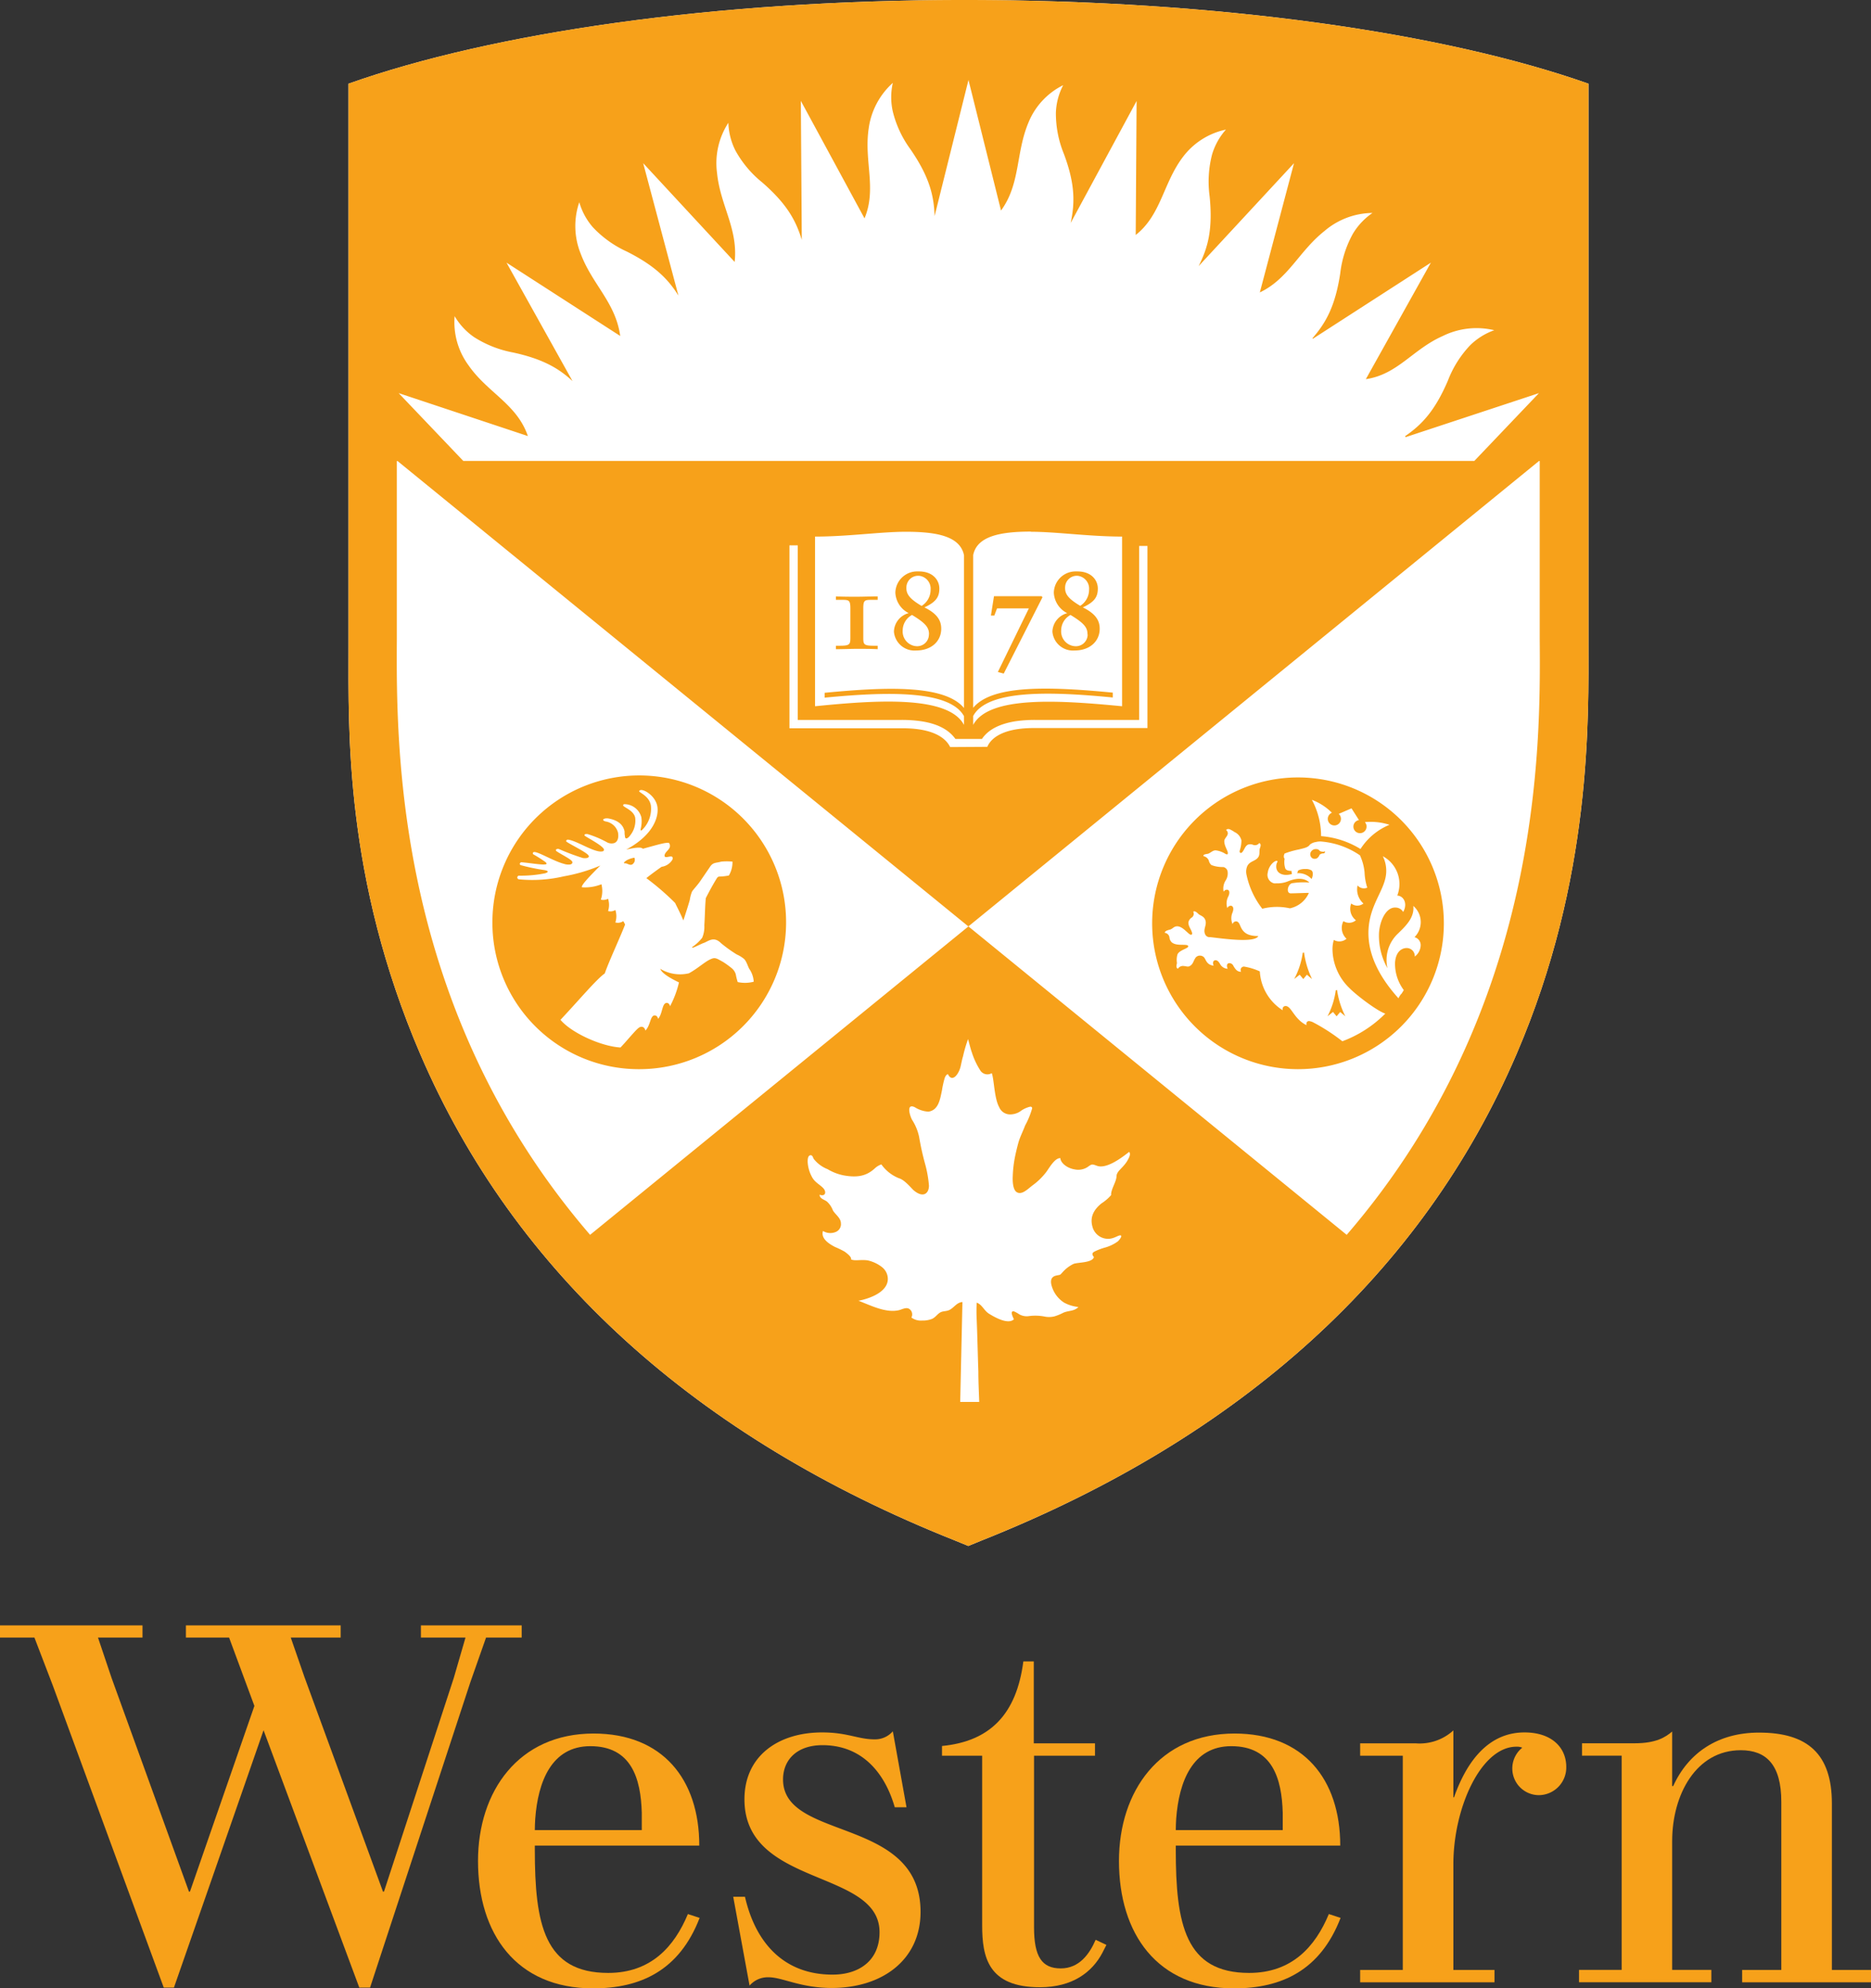 <svg id="Layer_1" data-name="Layer 1" xmlns="http://www.w3.org/2000/svg" viewBox="0 0 318.53 338.45"><rect x="0" y="0" width="318.53" height="338.45" fill="#333333" stroke="none"/><defs><style>.cls-1{fill:#f7a11a;}.cls-2{fill:#fff;}</style></defs><title>westaff2</title><g id="Layer_2" data-name="Layer 2"><g id="Layer_1-2" data-name="Layer 1-2"><path class="cls-1" d="M103.54,335.84c-10.89,0-12.49-8.3-12.49-21v-.68h28c0-11.31-6.27-19.07-18-19.07-12.77,0-19.67,9.84-19.67,21.69,0,12.35,6.47,21.69,19.59,21.69,8.11,0,14.7-3.07,18.14-12l-2-.65C114.8,331.37,110.82,335.84,103.54,335.84ZM91.12,309.62c.46-6.29,2.76-12.38,9.38-12.38,7,0,8.6,5.51,8.76,11.34v2.95H91.05C91.05,311,91.08,310.21,91.12,309.62Z"/><path class="cls-1" d="M133.31,302.91c0-3.36,2.39-5.84,6.71-5.84,6.84,0,10.66,4.83,12.31,10.57h2L152,294.71a4,4,0,0,1-3.1,1.37c-2.84,0-4.59-1.18-8.94-1.18-7.45,0-13.22,4-13.22,11.39,0,15,23,11.82,23,22.62,0,4.9-3.56,7.22-8,7.22-8.25,0-13.11-5.37-14.91-13.25h-2L127.61,338a4.1,4.1,0,0,1,3.24-1.42c2.38,0,5.4,1.82,10.76,1.82,8.6,0,15.11-4.79,15.11-12.95C156.72,309.14,133.31,313.45,133.31,302.91Z"/><path class="cls-1" d="M88.82,278.75v-2.07H71.66v2.07h7.59l-2,6.89L65.37,322H65.2L51.83,285.47l-2.33-6.72H58v-2.07H31.65v2.07H39l4.31,11.64L32.34,322h-.17L19,285.64l-2.32-6.89h7.58v-2.07H0v2.07H5.86L9,286.94l18.88,51.4h1.73s11.56-33.12,15.26-43.81l16.3,43.81H63l17.08-52,2.67-7.59Z"/><path class="cls-1" d="M259.54,294.9c-6.87,0-10.27,6.16-12,11.05h-.11V294.56a8.52,8.52,0,0,1-6.39,2.2h-9.48v2.11h7.26v36.46h-7.26v2.11h22.87v-2.11h-7v-18c0-9.56,4.69-20,10.73-20a2.3,2.3,0,0,1,1,.17,4.54,4.54,0,0,0,2.85,8.08,4.71,4.71,0,0,0,4.64-4.78v-.1C266.61,297.43,264.13,294.9,259.54,294.9Z"/><path class="cls-1" d="M311.87,335.33V307c0-8.44-4.14-12.07-12.41-12.07-6.92,0-12,3.37-14.61,9.11h-.17v-9.29c-1.13.94-2.67,2-6.42,2h-8.93v2.11h6.75v36.46h-7.26v2.11h22.53v-2.11h-6.67V313.38c0-7.85,4.05-15.45,11.68-15.45,4.3,0,6.9,2.43,6.9,8.78v28.62h-6.67v2.11h21.94v-2.11Z"/><path class="cls-1" d="M180.59,335.07c-3.22,0-4.55-2-4.55-7v-29.2h10.38v-2.11H176V282.81h-1.78c-1.16,9-5.67,13.61-13.85,14.4v1.66h6.84v28.86c0,5.4,1,10.55,9.83,10.55,5.53,0,8.89-2.55,10.64-5.87l.68-1.34-1.83-.87C185.47,332.65,183.72,335.07,180.59,335.07Z"/><path class="cls-1" d="M212.66,335.84c-10.89,0-12.49-8.3-12.49-21v-.68h28c0-11.31-6.27-19.07-18-19.07-12.77,0-19.67,9.84-19.67,21.69,0,12.35,6.47,21.69,19.59,21.69,8.11,0,14.7-3.07,18.14-12l-2-.65C223.92,331.37,219.94,335.84,212.66,335.84Zm-12.42-26.22c.46-6.29,2.76-12.38,9.38-12.38,7,0,8.6,5.51,8.76,11.34v2.95H200.17C200.17,311,200.2,310.21,200.24,309.62Z"/><path class="cls-2" d="M270.43,108.88V14.25C245.93,5.6,207.5,0,164.15,0,121.64,0,83.8,5.57,59.33,14.25v96c0,14.15-.65,39.2,12.22,69.19,16,37.23,46.9,65.23,91,82.78l2.3.94,2.27-.93c44.16-17.56,75.09-45.56,91.06-82.79C271.08,149.45,270.43,122.45,270.43,108.88Z"/><path class="cls-1" d="M270.43,108.88V14.25C245.93,5.6,207.5,0,164.15,0,121.64,0,83.8,5.57,59.33,14.25v96c0,14.15-.65,39.2,12.22,69.19,16,37.23,46.9,65.23,91,82.78l2.3.94,2.27-.93c44.16-17.56,75.09-45.56,91.06-82.79C271.08,149.45,270.43,122.45,270.43,108.88ZM188,212.4a10.18,10.18,0,0,0-1.51.57c-.3.15-.47.24-.51.48a.89.89,0,0,0,.26.53c-.27,1-2.67.88-3.46,1.16a5.93,5.93,0,0,0-1.91,1.46c-.45.49-.29.37-1,.52-1.29.26-1,1.44-.61,2.38a5,5,0,0,0,1.92,2.25,6.42,6.42,0,0,0,2.41.73c-.71.77-1.71.58-2.61,1a8.23,8.23,0,0,1-1.51.61,3.93,3.93,0,0,1-1.74,0,8.38,8.38,0,0,0-2.55-.06,2.56,2.56,0,0,1-1.65-.3,5.52,5.52,0,0,0-.92-.51c-.74-.11-.15,1,0,1.36-1,.95-3.29-.37-4.2-.93s-1.21-1.6-2.13-1.9a28.05,28.05,0,0,0,0,2.9c.12,2.94.18,5.88.28,8.82,0,1.73.09,3.45.15,5.17h-3.24l.38-17c-1,.06-1.44,1-2.28,1.38-.53.23-1.07.12-1.56.43s-.72.76-1.32,1.05a4.24,4.24,0,0,1-1.69.29,2.69,2.69,0,0,1-1.84-.52,1.11,1.11,0,0,0-.43-1.5c-.51-.26-1.2.13-1.63.24-2.26.57-4.9-.82-6.95-1.59,0,0,5-.84,5-3.73a2.58,2.58,0,0,0-1-2,6.07,6.07,0,0,0-2.42-1.14c-1.24-.18-2.08.14-2.84-.16.11-.4-.56-.94-1.08-1.32a14.6,14.6,0,0,0-1.64-.8c-1-.51-2.48-1.44-2.06-2.73a2.37,2.37,0,0,0,2.28.12,1.42,1.42,0,0,0,.77-1.43c0-.91-1-1.53-1.37-2.21a3.89,3.89,0,0,0-1-1.48c-.46-.36-1.24-.48-1.26-1.17,1,.37,1.21-.47.65-1.09s-1.46-1-1.94-1.92a6,6,0,0,1-.74-2.6c0-.26,0-1,.42-1.1s.48.4.62.62a5.62,5.62,0,0,0,2.35,1.74,8.54,8.54,0,0,0,2.75,1.06c2.39.43,3.91.08,5.3-1.2a3.09,3.09,0,0,1,1.11-.67,6.7,6.7,0,0,0,3,2.36c.92.26,2,1.57,2.44,2,1.65,1.44,2.67.62,2.66-.77a20,20,0,0,0-.68-3.76c-.41-1.5-.74-3-1-4.54a8.64,8.64,0,0,0-1.2-2.89c-.42-.8-1-2.85.48-2.13a4.82,4.82,0,0,0,2.3.75c1.75-.24,2-2.16,2.31-3.59a16.73,16.73,0,0,1,.46-2.1c.15-.43.36-.67.58-.68.08.22.32.62.7.62.67,0,1.25-1.17,1.42-1.86s.26-1.27.43-1.8a23,23,0,0,1,.86-2.94c.18.66.48,1.85.64,2.25a12.78,12.78,0,0,0,1.39,3,1.44,1.44,0,0,0,2,.55h0c.41,1,.41,4.26,1.27,5.79a2,2,0,0,0,1.9,1.23,3.12,3.12,0,0,0,1.67-.51,4.61,4.61,0,0,1,1.72-.81c.2,0,.32.1.32.29a13.8,13.8,0,0,1-1.2,2.92c-.33.9-.84,1.9-1.11,2.8-.21.75-.44,1.69-.6,2.48a20.11,20.11,0,0,0-.39,3.29c-.05.83,0,2.31.64,2.75.9.62,2-.6,2.78-1.17a11.1,11.1,0,0,0,2.29-2.25c.5-.67,1.47-2.43,2.4-2.34,0,.7,1,1.69,2.48,1.92a2.92,2.92,0,0,0,2.19-.44c.69-.51.74-.48,1.53-.19,1.69.65,4.49-1.57,5.5-2.36.34.36,0,1-.41,1.68-.81,1.21-1.72,1.6-1.74,2.5s-1,2.28-.91,3.17a7.7,7.7,0,0,1-1.65,1.42c-1.24,1-2,2.26-1.55,3.91a2.76,2.76,0,0,0,2.67,2.12c1.11,0,1.83-.74,2.2-.56.22.13-.32.82-.54,1A6.81,6.81,0,0,1,188,212.4ZM251,78.46H78.87l-11-11.54,22,7.31C88,68.76,83,66.86,79.76,62.18a12.38,12.38,0,0,1-2.36-8.36,11.23,11.23,0,0,0,3.3,3.56A18.68,18.68,0,0,0,87.33,60c5.18,1.12,7.86,2.76,10.14,4.87L86.23,44.71l19.36,12.48c-.8-5.75-4.77-8.74-6.75-14.06a12.55,12.55,0,0,1-.22-8.71,11.2,11.2,0,0,0,2.31,4.26,18.41,18.41,0,0,0,5.78,4.14c4.9,2.46,7.09,4.78,8.79,7.5l-6-22.54,15.57,16.81c.62-5.66-2.44-9.56-3-15.17A12.61,12.61,0,0,1,124,20.9a11.31,11.31,0,0,0,1.19,4.7,18.31,18.31,0,0,0,4.57,5.45c4.29,3.73,5.77,6.59,6.74,9.78l-.16-23.66,10.84,20c2.12-5.08-.12-9.76.71-15.3A12.7,12.7,0,0,1,152,14.11,11,11,0,0,0,152,19a18.2,18.2,0,0,0,3,6.41c3.3,4.79,4,8,4.11,11.37h0l5.77-23.17,5.54,22.23c3.34-4.58,2.48-9.78,4.68-15A12.23,12.23,0,0,1,181,14.5a11,11,0,0,0-1.24,4.69,18.26,18.26,0,0,0,1.36,7c2,5.32,1.84,8.52,1.16,11.76l11.22-20.76L193.35,40c4.35-3.42,4.66-8.85,8.06-13.31a12.33,12.33,0,0,1,7.3-4.63,11.16,11.16,0,0,0-2.36,4.24,18.41,18.41,0,0,0-.42,7.09c.59,5.77-.34,8.88-1.87,11.91h0L220.3,27.78l-5.82,22c4.88-2.33,6.65-7,11-10.45a12.75,12.75,0,0,1,8.18-3.08,11.34,11.34,0,0,0-3.33,3.53,18.17,18.17,0,0,0-2.16,6.76c-.87,5.71-2.52,8.5-4.74,11.05l.09.07L243.6,44.71,232.53,64.54c5.4-.78,8-5.09,13.07-7.33a13,13,0,0,1,8.79-1,11.22,11.22,0,0,0-4.12,2.58,18.18,18.18,0,0,0-3.77,6c-2.26,5.28-4.53,7.56-7.3,9.47l.11.15L262,66.92Zm-89.23,48.71c-.3-.52-1.49-3.2-8.08-3.2H134.4V92.83h1.41v29.72h17.62a22.79,22.79,0,0,1,3.5.24c3.56.56,5,2,5.73,3h4.51c.67-1,2.1-2.41,5.62-3a22.53,22.53,0,0,1,3.48-.24h17.67V92.93h1.41v31H176c-6.59,0-7.69,2.71-7.92,3.2Zm2.35-5.29v1.52c-2.69-5.06-14.94-4.23-25.36-3.18V91.34c5.62,0,11.15-.82,15.47-.82,5.47,0,9.24.83,9.89,4v26c-3.34-4-13.3-3.59-23.73-2.59v.83c10.31-1,21.2-1.36,23.71,3.12Zm-21.81-11.37c1.24,0,2.54-.06,3.56-.06,1.34,0,2.45,0,3.55.06v-.59h-.57c-1.75,0-1.88-.18-1.88-1.34v-5c0-1.38.21-1.47,1.37-1.47h1.08v-.59c-1.14,0-2.34.06-3.55.06s-2.36,0-3.56-.06v.59h1.09c1.15,0,1.37.09,1.37,1.47v5c0,1.16-.14,1.34-1.89,1.34h-.57Zm12.41-6.13a4.11,4.11,0,0,1-2.29-3.49,3.7,3.7,0,0,1,3.78-3.62h.22c2.44,0,3.49,1.53,3.49,2.91s-.5,2.27-2.54,3.21c2,1,2.86,2.08,2.86,3.63,0,2.14-1.69,3.71-4.26,3.71a3.51,3.51,0,0,1-3.79-3.19v-.06a3.35,3.35,0,0,1,2.51-3.11Zm3.44,3.59c0-1.13-.53-1.86-2.89-3.29a3,3,0,0,0-1.59,2.63A2.51,2.51,0,0,0,156,110h0a2,2,0,0,0,2.14-1.86V108Zm-1.24-4.84a3.22,3.22,0,0,0,1.51-2.73,2.2,2.2,0,0,0-2-2.39h-.12a2,2,0,0,0-2,2,.65.65,0,0,0,0,.14c0,1.14.8,1.93,2.6,3Zm18.6-12.61c4.33,0,9.78.81,15.51.82v28.88c-10.41-1-22.66-1.88-25.35,3.18v-1.52c2.43-4.56,13.39-4.16,23.76-3.15v-.83c-10.46-1-20.48-1.43-23.76,2.59v-26c.63-3.13,4.38-4,9.82-4Zm-6.82,14.26h.58l.46-1.22h5.42l-5.28,10.83,1,.27,6.6-13-.16-.17h-8.1Zm13-.4a4.11,4.11,0,0,1-2.29-3.49,3.7,3.7,0,0,1,3.78-3.62h.22c2.44,0,3.49,1.53,3.49,2.91s-.51,2.27-2.55,3.21c2,1,2.87,2.08,2.87,3.63,0,2.14-1.69,3.71-4.26,3.71a3.51,3.51,0,0,1-3.79-3.19v-.06a3.36,3.36,0,0,1,2.56-3.11Zm3.44,3.59c0-1.13-.53-1.86-2.89-3.29a3,3,0,0,0-1.59,2.63A2.52,2.52,0,0,0,183,110h0a2,2,0,0,0,2.16-1.82,1.09,1.09,0,0,0,0-.18Zm-1.24-4.84a3.24,3.24,0,0,0,1.51-2.73,2.2,2.2,0,0,0-2-2.39h-.08a2,2,0,0,0-2,2,.65.65,0,0,0,0,.14c0,1.14.81,1.93,2.61,3ZM229.27,210.2l-64.4-52.5-64.41,52.5c-33.23-38.59-33-83.12-32.9-101.49V78.48h.12l97.18,79.22L262,78.48h.13v30.23C262.28,127.08,262.52,171.61,229.27,210.2ZM108.62,182a25,25,0,1,0-24.79-25.21V157A24.92,24.92,0,0,0,108.62,182Zm16.08-35.32a4.42,4.42,0,0,1-.61,2.35,9.33,9.33,0,0,1-1.49.18c-.33,0-.42.06-.63.4-.61,1-1.16,2-1.81,3.27-.14,1.47-.14,2.9-.25,4.63a4.71,4.71,0,0,1-.37,2.13,7.54,7.54,0,0,1-1.62,1.52c-.1.06-.23.24.18.11.24-.07,1.39-.65,1.64-.73.81-.26,1.74-1.26,3,0a23.34,23.34,0,0,0,2.7,1.94,5.32,5.32,0,0,1,1.19.72c.46.39.67,1.27.93,1.72a4.31,4.31,0,0,1,.76,2.19,5.73,5.73,0,0,1-2.73.06,10.33,10.33,0,0,1-.33-1.33,2.13,2.13,0,0,0-.74-1.07,15.15,15.15,0,0,0-1.38-1c-1.25-.69-1.4-.87-2.33-.41s-2.16,1.59-3.53,2.32a6.54,6.54,0,0,1-4.87-.76c.27.81,1.94,1.72,3.18,2.31a16.44,16.44,0,0,1-1.52,4.06c-.06-.32-.26-.57-.55-.57-.84,0-.68,1.79-1.48,2.71-.06-.29-.24-.58-.58-.58-.78,0-.69,1.68-1.58,2.57-.1-.37-.31-.64-.67-.64s-.67.34-1,.67c-1.06,1.14-1.56,1.79-2.57,2.86-3.41-.21-8.43-2.56-10.22-4.71,3.23-3.44,6.12-6.9,7.54-7.9.68-2,2.71-6.34,3.46-8.33-.1-.2-.2-.37-.31-.57a1.62,1.62,0,0,1-1.35.22,3.34,3.34,0,0,0,0-2.12,1.55,1.55,0,0,1-1.24.18,3.39,3.39,0,0,0,0-2.09h0a1.75,1.75,0,0,1-1.23.15,4.55,4.55,0,0,0,.15-2.4.27.27,0,0,0-.07-.21,7.49,7.49,0,0,1-3.28.51c-.31-.25,1.55-2.13,3.11-3.7a28.5,28.5,0,0,1-6.2,1.83,23.5,23.5,0,0,1-7.66.51.31.31,0,0,1,.08-.62h0a20.64,20.64,0,0,0,4.36-.4c.35-.08.9-.38-.1-.55a34.21,34.21,0,0,1-4-.83c-.35-.11-.16-.52.13-.5,1.19.1,2.6.34,3.61.38.59,0,.86-.06.41-.44a21.8,21.8,0,0,0-2-1.27.22.22,0,0,1-.09-.3.23.23,0,0,1,.16-.11c.67-.11,3.32,1.54,5.09,2a2.43,2.43,0,0,0,1.07.12c.35-.07.41-.27.38-.43-.07-.41-1.82-1.24-2.66-1.81-.36-.23,0-.5.38-.39a39.22,39.22,0,0,0,4.08,1.53c.78.1,1.06-.12,1-.34-.1-.52-3.09-1.92-3.8-2.45-.17-.13.07-.37.27-.34,1.53.19,4.5,2.25,5.81,2a.29.29,0,0,0,.3-.32c-.1-.59-2.59-1.88-3.2-2.3-.3-.2,0-.42.48-.31a17.32,17.32,0,0,1,3.17,1.34,1.65,1.65,0,0,0,1.15.21c.54-.09,1-.66.79-1.84a2.6,2.6,0,0,0-2.11-1.88c-.87-.24-.22-.64.52-.5,1.42.27,2.46.94,2.71,2.21,0,.25,0,.51.06.76,0,.69.52.45.93-.14a4,4,0,0,0,.82-2.95c-.23-1.29-2.06-1.81-2.06-2.12a.22.22,0,0,1,.21-.2,3,3,0,0,1,2.9,2.24,5.12,5.12,0,0,1-.14,2.06c0,.17.08.31.35,0a5,5,0,0,0,1.41-4.08c-.28-1.6-1.92-2.15-2-2.42,0-.07.13-.18.25-.2.67-.12,2.49,1,2.84,2.72.31,1.57-.43,4.81-5.29,7.41,2-.45,2.61-.39,2.83-.14,2.34-.63,3.84-1.11,4.45-1,.65,1-.74,1.41-.75,2.16s1.63-.48,1.35.67a2.55,2.55,0,0,1-1.85,1.24c-.37.25-1.81,1.28-2.6,1.93a44.77,44.77,0,0,1,4.9,4.23c.15.36.73,1.39,1.38,2.93v.09c.34-1,.87-2.68,1.11-3.52a6.23,6.23,0,0,1,.37-1.41c.2-.37.86-1,1.44-1.85l1.66-2.43c.5-.75,1-.6,1.89-.85a9.37,9.37,0,0,1,1.91,0Zm-18.44.11a2,2,0,0,1,.49-.38A4.17,4.17,0,0,1,108,146a.89.89,0,0,1-.19,1c-.31.35-.64.19-1,.05a1,1,0,0,0-.48-.1c-.07.05-.14-.11-.07-.19ZM196.15,157a24.83,24.83,0,1,1,24.78,25A24.83,24.83,0,0,1,196.15,157Zm36.25-17a1,1,0,0,1,.25.67,1.12,1.12,0,1,1-1.29-1.07l-1.27-2-2.18.94a1.15,1.15,0,0,1,.38.81,1.12,1.12,0,1,1-2.24.08,1.13,1.13,0,0,1,.7-1.08,9.58,9.58,0,0,0-3.41-2.2,13,13,0,0,1,1.57,6.18,15.09,15.09,0,0,1,6.71,2.19,10.64,10.64,0,0,1,4.94-4.12,10.47,10.47,0,0,0-4.16-.46Zm-7,5a4.26,4.26,0,0,1-.5-.06.46.46,0,0,1-.26-.15.69.69,0,0,0-.57-.25.94.94,0,0,0-1,.76.85.85,0,0,0,.17.63.72.72,0,0,0,.49.26,1,1,0,0,0,.42-.06h0a1.1,1.1,0,0,0,.5-.62,1,1,0,0,1,.7-.24.13.13,0,0,0,.14-.11.12.12,0,1,0-.06-.24Zm-6.73.36a.92.92,0,0,0-.07.67l.1.15a3.44,3.44,0,0,0,.08,1.53c.08.38.44.53,1.1.54a1.84,1.84,0,0,0,.06.47v.06a3.46,3.46,0,0,1-1.11.15c-1-.06-1.67-.64-1.54-1.68a1.24,1.24,0,0,1,.18-.52.14.14,0,0,0-.05-.18h0c-.37-.13-1.43.75-1.59,2a1.48,1.48,0,0,0,1.05,1.81,1.37,1.37,0,0,0,.4,0,4.72,4.72,0,0,0,2-.34c1.28-.52,2.74-.68,3.63.21a12.32,12.32,0,0,0-2.91.11c-.75.13-1.11,1.68-.28,1.73.63,0,3-.1,3.11-.07a4.54,4.54,0,0,1-3.23,2.62,10.09,10.09,0,0,0-4.7.07,14.18,14.18,0,0,1-2.7-5.85,2.37,2.37,0,0,1,.17-1.46c.47-.85,1.42-.77,1.87-1.51.25-.4.14-.87.21-1.3,0-.19.42-.85-.07-1.06a.9.9,0,0,1-1,.32,1.27,1.27,0,0,0-.9-.06c-.51.23-.62.87-1,1.3-.21.23-.49.13-.43-.24a5.86,5.86,0,0,0,.3-1.76,2.08,2.08,0,0,0-1.17-1.43,4.64,4.64,0,0,0-.87-.49c-.29-.07-.54,0-.55.17a.68.68,0,0,1,.27.51c0,.54-.59.84-.6,1.36,0,.79.54,1.51.6,1.94s-.24.31-.42.21a4,4,0,0,0-1.65-.59c-.49,0-.82.39-1.24.56-.18.08-1,.07-.81.44a1.19,1.19,0,0,1,.89.76,1.33,1.33,0,0,0,.45.75,5.26,5.26,0,0,0,2,.33.93.93,0,0,1,.76.89,2.19,2.19,0,0,1-.3,1.32,2.58,2.58,0,0,0-.39,2,.65.65,0,0,1,.56-.35c.42,0,.55.48.24,1.14a2.54,2.54,0,0,0-.17,2,.64.64,0,0,1,.57-.41c.38,0,.59.4.32,1.13a2.49,2.49,0,0,0,0,2,.63.63,0,0,1,.59-.47c.41,0,.57.41.72.76.47,1.15,1.22,1.74,3.08,1.74-.65,1.22-6,.43-8.22.18a.8.8,0,0,1-.87-.57c-.35-.86.45-1.57,0-2.48-.22-.44-.58-.55-1-.8-.17-.11-.67-.75-1-.47a.76.76,0,0,1-.27,1,1.24,1.24,0,0,0-.54.78c-.07.61.43,1.18.59,1.72.14.38-.1.54-.43.3-.52-.39-1.27-1.32-2.07-1.32-.54,0-.69.33-1.12.52-.19.09-1,.18-1,.59a.9.9,0,0,1,.79.77,1.35,1.35,0,0,0,.43.88c.73.55,1.87.31,2.55.44.26.06.3.29.05.44-.57.34-1.37.56-1.65,1.12a3.27,3.27,0,0,0-.1,1.46c0,.2-.27.84.17,1a1,1,0,0,1,1.05-.45c.34,0,.62.19.95,0,.56-.29.61-.81.91-1.28a.91.91,0,0,1,.79-.5,1,1,0,0,1,.68.23c.43.39.38,1.3,1.7,1.49a1,1,0,0,1-.1-.46.43.43,0,0,1,.38-.48h0c.3,0,.51.15.79.61a1.55,1.55,0,0,0,1.32.85,1.13,1.13,0,0,1-.12-.51.4.4,0,0,1,.35-.45h.06a.76.76,0,0,1,.68.47c.38.64.66,1,1.32,1a.58.58,0,0,1,.18-.8.66.66,0,0,1,.28-.09,10.44,10.44,0,0,1,2.72.83,8.38,8.38,0,0,0,3.89,6.61c-.08-.46.16-.72.5-.72,1,0,1.43,2.24,3.56,3.26-.11-.43.12-.7.42-.7a2.11,2.11,0,0,1,.77.25,32.25,32.25,0,0,1,4.91,3.19,20.25,20.25,0,0,0,7.31-4.71c-1.3-.4-4.89-3.09-6.14-4.38a9.33,9.33,0,0,1-2.85-6.55,5.45,5.45,0,0,1,.23-1.61,1.87,1.87,0,0,0,2.16-.2,2.51,2.51,0,0,1-.53-3,1.79,1.79,0,0,0,2.13-.15,2.46,2.46,0,0,1-.8-2.85,1.68,1.68,0,0,0,2.08,0,3.19,3.19,0,0,1-1-3.08,1.42,1.42,0,0,0,1.65.38,9.74,9.74,0,0,1-.46-2.62,9,9,0,0,0-.78-2.88,13.64,13.64,0,0,0-6.72-2.36,3.23,3.23,0,0,0-.82.1,2,2,0,0,0-1,.45c-.32.5-1.11.61-1.82.8a15.12,15.12,0,0,0-2.47.7Zm3.3,16.8h-.18a13.51,13.51,0,0,1-1.46,4.5l.94-.74.61.74.61-.74.88.74a15,15,0,0,1-1.37-4.58Zm16.57,7.09c.2-.29.45-.71.45-.71a7.49,7.49,0,0,1-1.49-4.7c.14-1.92,1.22-2.49,2.05-2.46a1.38,1.38,0,0,1,1.31,1.45h0a2.51,2.51,0,0,0,1-1.81,1.4,1.4,0,0,0-1.05-1.49,3.62,3.62,0,0,0,0-5.13,1.8,1.8,0,0,0-.2-.19c.22,2-1.3,3.43-2.65,4.74a6.2,6.2,0,0,0-1.75,5.86,11.25,11.25,0,0,1-1.44-6c.15-2.18,1.25-4.44,2.85-4.32a1.48,1.48,0,0,1,1.26.75c.76-1.28.22-2.69-1-2.8a5.37,5.37,0,0,0-2.46-6.69,5.59,5.59,0,0,1,.57,2.87c-.21,2.9-2.73,5.2-3,9.51-.28,4.66,2.31,8.71,5.09,11.8a4.34,4.34,0,0,1,.48-.76Zm-10.95-.7h-.18A13.45,13.45,0,0,1,226,173l.94-.74.61.74.61-.73.88.73a14.41,14.41,0,0,1-1.42-4.53Zm-4.32-18.88a2.19,2.19,0,0,0,.23-.91.84.84,0,0,0-.19-.57,1.78,1.78,0,0,0-1.08-.26,2.5,2.5,0,0,0-1.23.25,3.61,3.61,0,0,1-.17.46,3,3,0,0,1,2.47,1Z"/></g></g></svg>